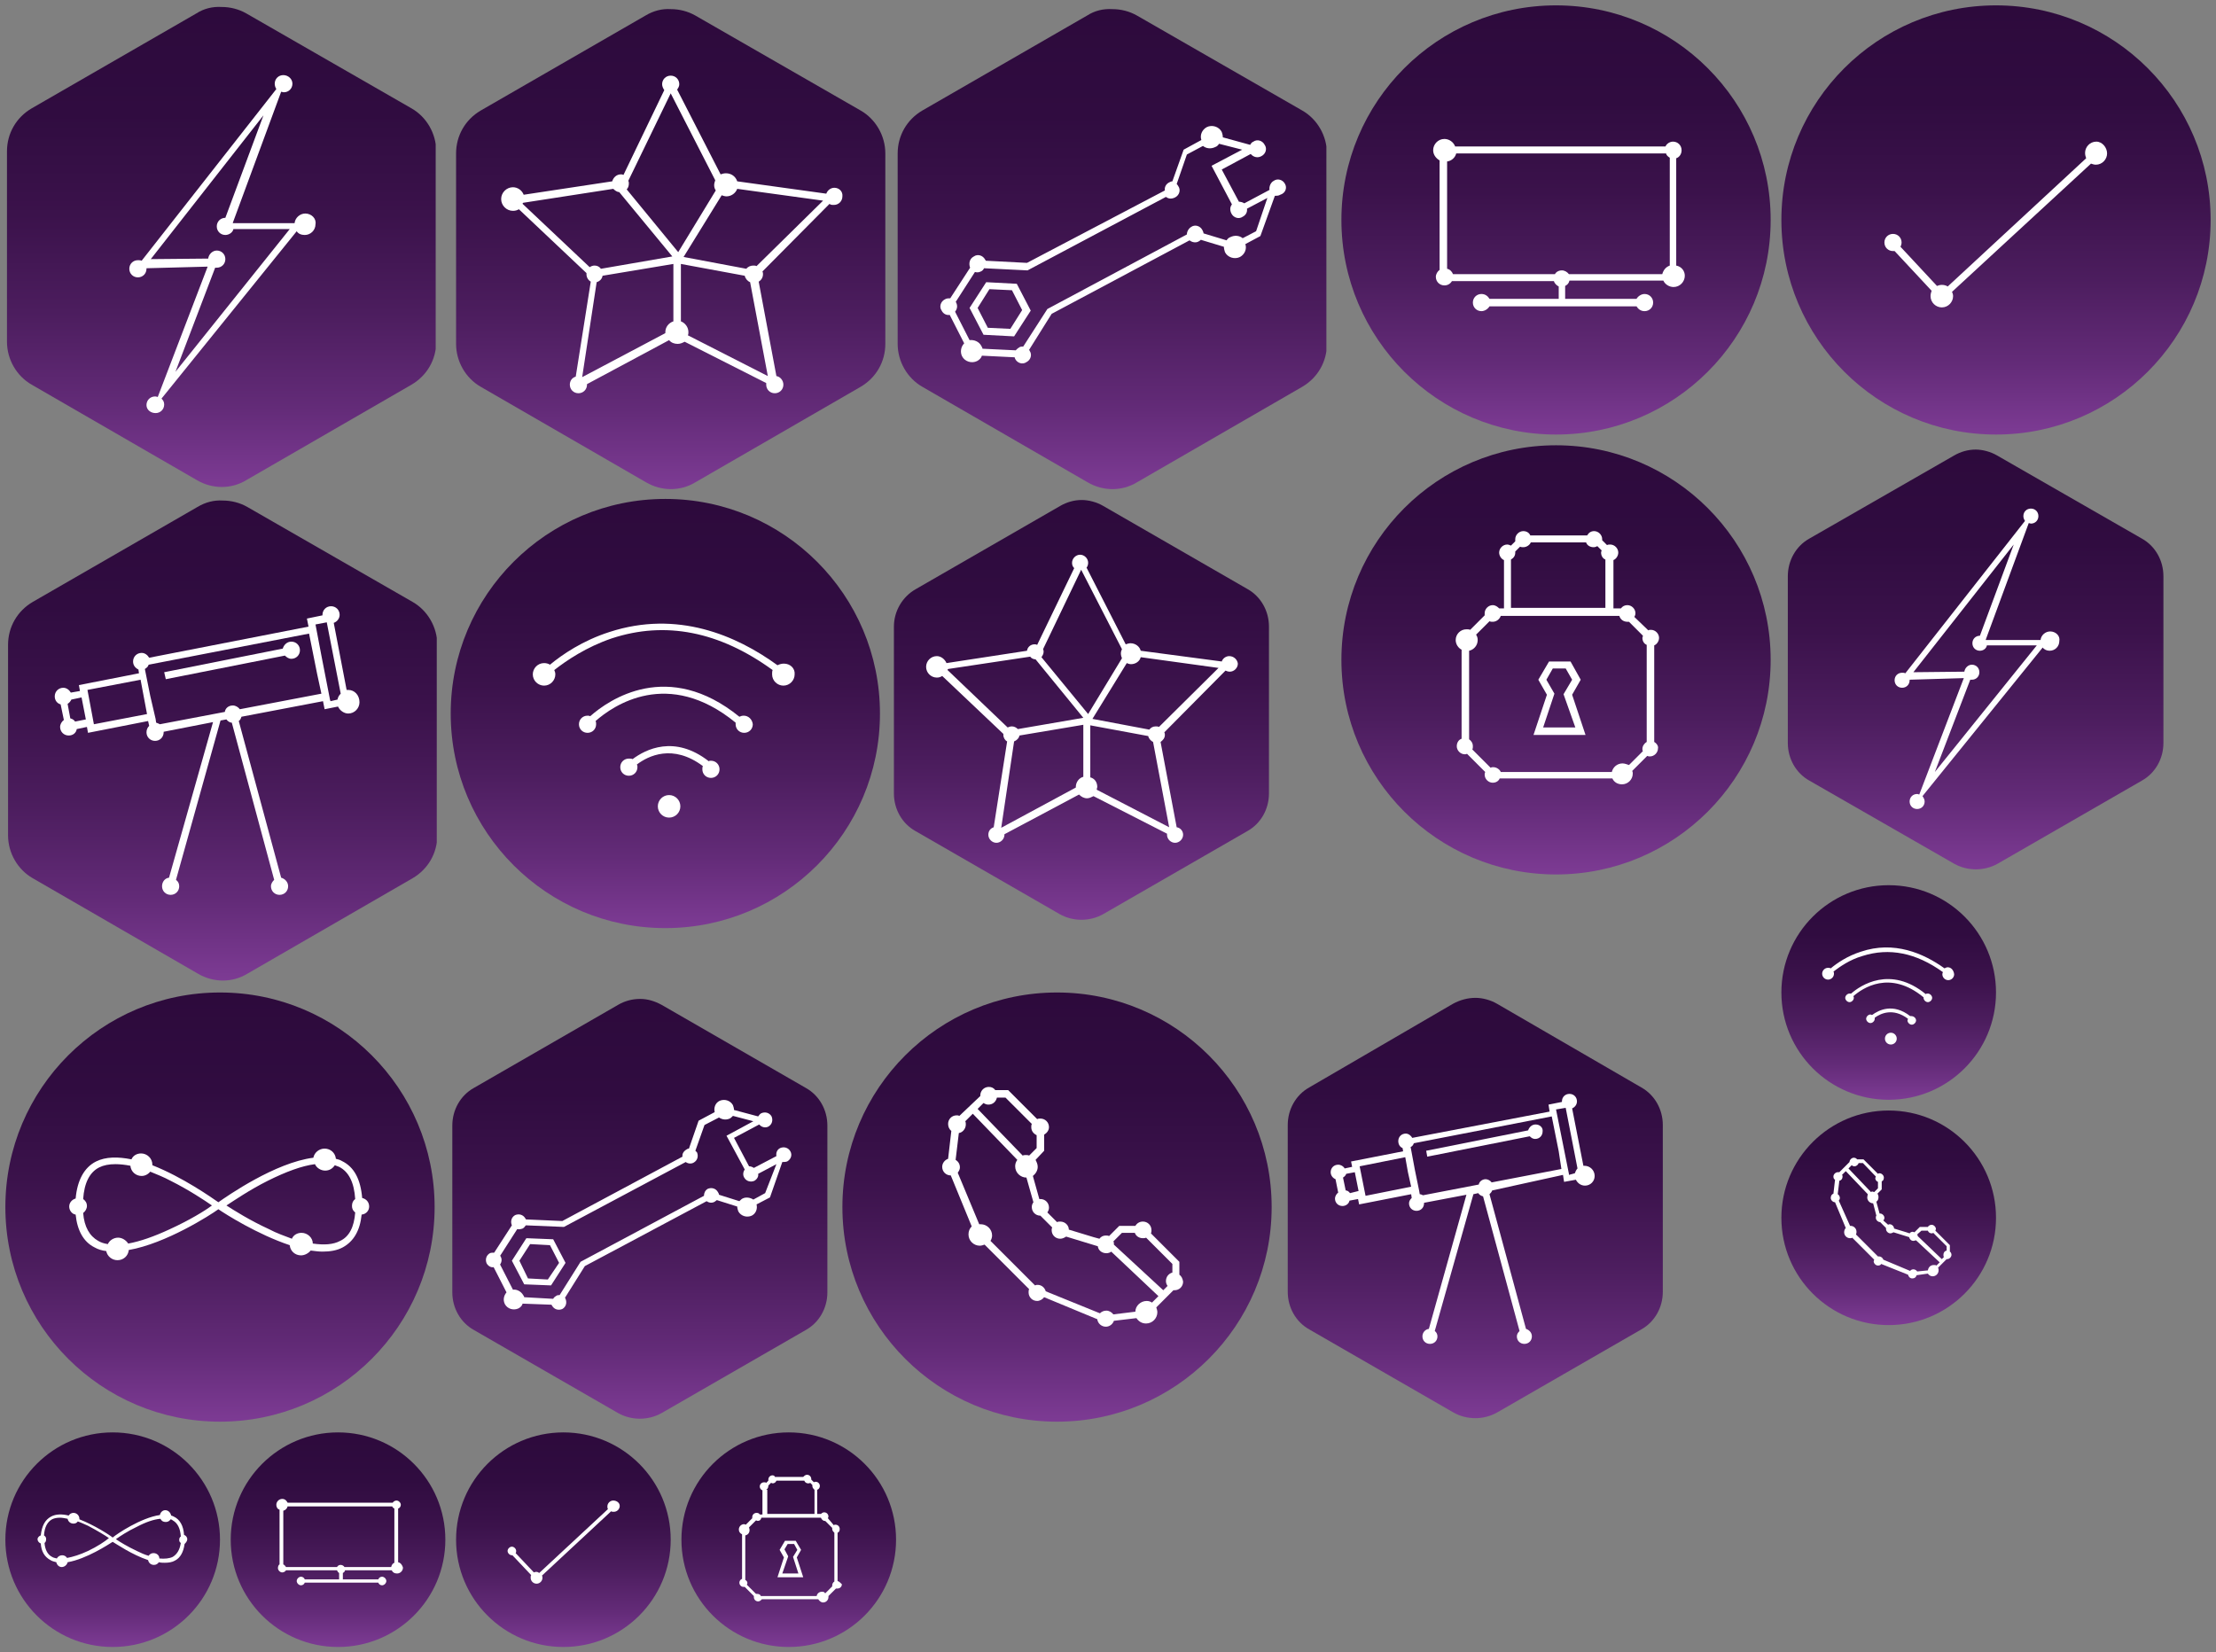 <?xml version="1.0" encoding="utf-8"?><svg width="413" height="308" viewBox="0 0 413 308" xmlns="http://www.w3.org/2000/svg" xmlns:xlink="http://www.w3.org/1999/xlink"><rect x="0" y="0" width="413" height="308" fill="#808080" stroke="none"/><svg id="circle-fill-calling-features-desktop" viewBox="0 0 82 82" width="82" height="82" x="156" y="184" xmlns="http://www.w3.org/2000/svg"><style>.ast0{fill:url(#aSVGID_1_)}.ast1{fill:#fff}</style><linearGradient id="aSVGID_1_" gradientUnits="userSpaceOnUse" x1="41" y1="1" x2="41" y2="81"><stop offset="0" stop-color="#2d0a3c"/><stop offset=".226" stop-color="#300c40"/><stop offset=".435" stop-color="#3b124b"/><stop offset=".637" stop-color="#4c1d5e"/><stop offset=".835" stop-color="#632b78"/><stop offset="1" stop-color="#7d3b94"/></linearGradient><circle class="ast0" cx="41" cy="41" r="40"/><path class="ast1" d="M63.8 53.6v-2.4l-5.3-5.3c.1-.2.1-.4.1-.6 0-.9-.7-1.6-1.6-1.6-.6 0-1.1.3-1.4.8h-3l-1.7 1.7-.2.2c-.2-.1-.4-.1-.6-.1-.5 0-.9.2-1.2.6l-1.1-.3-4.6-1.4c0-.8-.7-1.5-1.6-1.5-.2 0-.4 0-.6.1L39.2 42c.2-.3.3-.6.3-.9 0-.9-.7-1.6-1.6-1.6h-.2l-1.2-4.3c.5-.4.9-1 .9-1.7 0-.5-.2-.9-.4-1.3l1.6-1.7v-3c.5-.3.9-.8.9-1.4 0-.9-.7-1.6-1.6-1.6-.2 0-.4 0-.6.1l-5.4-5.4h-2.4c-.3-.4-.7-.6-1.2-.6-.9 0-1.6.7-1.6 1.6v.1L22.8 24c-.2-.1-.3-.1-.5-.1-.9 0-1.6.7-1.6 1.6 0 .5.2 1 .6 1.3l-.6 5.2c-.6.2-1.1.8-1.1 1.5 0 .9.7 1.6 1.6 1.6l3.9 9.5c-.4.4-.6.9-.6 1.5 0 1.2 1 2.1 2.1 2.1.3 0 .6-.1.9-.2l8.3 8.3c-.1.2-.1.4-.1.6 0 .9.7 1.6 1.6 1.6.5 0 1-.3 1.3-.7l9.9 4.1c.1.8.8 1.4 1.6 1.4.7 0 1.3-.5 1.5-1.1l4.2-.5c.4.6 1 1 1.8 1 1.2 0 2.1-1 2.1-2.1 0-.3-.1-.6-.2-.9l3.2-3.2h.2c.9 0 1.6-.7 1.6-1.6-.1-.6-.3-1-.7-1.3zm-10.7-7.8h2.4c.2.6.8 1 1.5 1 .2 0 .4 0 .6-.1l4.9 4.9v1.6c-.7.2-1.2.8-1.2 1.6 0 .3.1.6.3.9l-.8.8-9.2-8.5v-.1c0-.2 0-.4-.1-.5l1.6-1.6zM36.3 25.5c-.1.2-.1.4-.1.6 0 .7.4 1.2 1 1.5V30l-1.4 1.4c-.2-.1-.4-.1-.6-.1-.2 0-.4 0-.6.1l-8.4-8.7 1.1-1.1c.3.2.6.3.9.3.8 0 1.4-.5 1.6-1.3h1.6l4.9 4.9zm-13.8 9.1c.2-.3.4-.6.4-1 0-.6-.3-1.1-.8-1.4l.6-5c.7-.1 1.3-.8 1.3-1.6 0-.2 0-.4-.1-.6l1.4-1.4 8.3 8.6c-.3.4-.4.8-.4 1.2 0 1.2 1 2.1 2.1 2.1l1.3 4.6c-.2.3-.3.5-.3.9 0 .9.7 1.6 1.6 1.6l2.2 2.2c-.1.2-.1.3-.1.5 0 .9.7 1.6 1.6 1.6.4 0 .8-.2 1.1-.4l5.9 1.8c.1.8.8 1.3 1.6 1.3.3 0 .7-.1.9-.3l8.8 8.3-1.2 1.2c-.3-.2-.6-.3-1-.3-1.1 0-2.1.9-2.1 2l-4.1.5c-.3-.4-.8-.7-1.3-.7s-.9.2-1.2.5l-10.1-4.1c-.2-.7-.8-1.2-1.5-1.2-.2 0-.3 0-.5.1l-8.3-8.3c.2-.3.3-.7.3-1 0-1.2-1-2.1-2.1-2.1h-.3l-4-9.6z"/></svg><svg id="circle-fill-calling-features-mobile" viewBox="0 0 42 42" width="42" height="42" x="331" y="206" xmlns="http://www.w3.org/2000/svg"><style>.bst0{fill:url(#bSVGID_1_)}.bst1{fill:#fff}</style><linearGradient id="bSVGID_1_" gradientUnits="userSpaceOnUse" x1="21" y1="41" x2="21" y2="1" gradientTransform="matrix(1 0 0 -1 0 42)"><stop offset="0" stop-color="#2d0a3c"/><stop offset=".226" stop-color="#300c40"/><stop offset=".435" stop-color="#3b124b"/><stop offset=".637" stop-color="#4c1d5e"/><stop offset=".835" stop-color="#632b78"/><stop offset="1" stop-color="#7d3b94"/></linearGradient><circle class="bst0" cx="21" cy="21" r="20"/><path class="bst1" d="M32.4 27.3v-1.2l-2.7-2.7c0-.1.1-.2.1-.3 0-.4-.4-.8-.8-.8-.3 0-.6.2-.7.4h-1.5l-.9.9-.1.1c-.1 0-.2-.1-.3-.1-.2 0-.5.1-.6.3l-.6-.2L22 23c0-.4-.4-.8-.8-.8-.1 0-.2 0-.3.1l-.9-.8c.1-.1.2-.3.2-.5 0-.4-.4-.8-.8-.8h-.1l-.6-2.2c.3-.2.4-.5.4-.9 0-.2-.1-.5-.2-.6l.8-.8v-1.5c.3-.1.4-.4.4-.7 0-.4-.4-.8-.8-.8-.1 0-.2 0-.3.1l-2.7-2.7h-1.2c-.1-.2-.4-.3-.6-.3-.4 0-.8.4-.8.8l-1.9 1.9h-.3c-.4 0-.8.4-.8.8 0 .3.1.5.3.6l-.3 2.6c-.3.1-.5.4-.5.8s.4.8.8.8l2 4.8c-.2.2-.3.5-.3.8 0 .6.5 1.1 1.1 1.1.2 0 .3 0 .4-.1l4.1 4.1c0 .1-.1.2-.1.3 0 .4.4.8.8.8.3 0 .5-.1.6-.3l5 2c.1.4.4.7.8.7s.7-.2.8-.6l2.1-.3c.2.3.5.5.9.5.6 0 1.1-.5 1.1-1.1 0-.2 0-.3-.1-.5l1.6-1.6h.1c.4 0 .8-.4.8-.8 0-.2-.1-.5-.3-.6zm-5.3-3.9h1.2c.1.3.4.5.7.5.1 0 .2 0 .3-.1l2.5 2.5v.8c-.4.1-.6.4-.6.8 0 .2 0 .3.1.4l-.4.4-4.5-4.3c0-.1 0-.2-.1-.3l.8-.7zm-8.5-10.1c0 .1-.1.2-.1.3 0 .3.2.6.5.7v1.2l-.7.7c-.1 0-.2-.1-.3-.1-.1 0-.2 0-.3.1l-4.2-4.4.6-.6c.1.1.3.2.5.2.4 0 .7-.3.8-.6h.8l2.4 2.5zm-6.9 4.5c.1-.1.2-.3.2-.5 0-.3-.2-.6-.4-.7l.3-2.5c.4-.1.6-.4.6-.8 0-.1 0-.2-.1-.3l.7-.7 4.1 4.3c0 .1-.1.4-.1.6 0 .6.5 1.1 1.1 1.1l.6 2.3c-.1.1-.1.3-.1.4 0 .4.4.8.8.8l1.1 1.1v.2c0 .4.4.8.8.8.2 0 .4-.1.6-.2l2.9.9c.1.4.4.7.8.7.2 0 .3-.1.5-.1l4.4 4.1-.6.6c-.1-.1-.3-.1-.5-.1-.6 0-1 .4-1.1 1l-2 .2c-.1-.2-.4-.4-.7-.4-.2 0-.5.1-.6.3l-5-2.1c-.1-.3-.4-.6-.8-.6H19l-4.1-4.1c.1-.2.1-.3.1-.5 0-.6-.5-1.1-1.1-1.1h-.1l-2.1-4.7z"/></svg><svg id="circle-fill-online-security-desktop" viewBox="0 0 82 82" width="82" height="82" x="249" y="82" xmlns="http://www.w3.org/2000/svg"><style>.cst0{fill:url(#cSVGID_1_)}.cst1{fill:#fff}</style><linearGradient id="cSVGID_1_" gradientUnits="userSpaceOnUse" x1="41" y1="1" x2="41" y2="81"><stop offset="0" stop-color="#2d0a3c"/><stop offset=".226" stop-color="#300c40"/><stop offset=".435" stop-color="#3b124b"/><stop offset=".637" stop-color="#4c1d5e"/><stop offset=".835" stop-color="#632b78"/><stop offset="1" stop-color="#7d3b94"/></linearGradient><circle class="cst0" cx="41" cy="41" r="40"/><g><path class="cst1" d="M45.6 44.7l-1.9-3.4h-4l-2 3.4 1.6 2.8-2.5 7.5h9.7L44 47.5l1.6-2.8zm-1 8.9h-6l2.1-6.3-1.5-2.6 1.2-2.1h2.4l1.2 2.1-1.6 2.7 2.2 6.2z"/><path class="cst1" d="M59.3 56.3v-18c.5-.2.9-.8.9-1.4 0-.8-.7-1.5-1.5-1.5-.2 0-.4 0-.5.1L55.6 33c.1-.2.2-.4.2-.7 0-.8-.7-1.5-1.5-1.5-.5 0-.9.2-1.2.6h-1.4v-9c.5-.2.9-.8.9-1.4 0-.8-.7-1.5-1.5-1.5-.2 0-.4 0-.6.1l-.9-.9v-.2c0-.8-.7-1.5-1.5-1.5-.6 0-1 .3-1.3.8H36.2c-.2-.5-.7-.8-1.3-.8-.8 0-1.5.7-1.5 1.5v.4l-.8.8c-.2-.1-.5-.2-.7-.2-.8 0-1.5.7-1.5 1.5 0 .6.4 1.2.9 1.4v9h-.9c-.3-.3-.7-.6-1.2-.6-.8 0-1.5.7-1.5 1.5v.4L25 35.4c-.2-.1-.4-.1-.7-.1-1.1 0-2 .9-2 2 0 .8.5 1.5 1.1 1.8v16.6c-.6.2-.9.8-.9 1.4 0 .8.7 1.5 1.5 1.5.1 0 .3 0 .4-.1l3.4 3.4c-.1.2-.1.3-.1.5 0 .8.7 1.5 1.5 1.5.6 0 1.1-.3 1.3-.8h21c.3.7 1 1.1 1.8 1.1 1.1 0 2-.9 2-2 0-.2 0-.3-.1-.5l2.8-2.8c.2.1.3.1.5.1.8 0 1.5-.7 1.5-1.5.1-.4-.2-.9-.7-1.2zm-5.9 4c-1 0-1.8.7-2 1.6H30.7c-.2-.5-.8-.9-1.4-.9-.2 0-.3 0-.5.1l-3.4-3.4c.1-.2.1-.4.1-.6 0-.6-.3-1-.7-1.3V39.3c.9-.2 1.6-1 1.6-2 0-.4-.1-.7-.3-1l2.5-2.5c.2.1.4.1.6.1.7 0 1.3-.5 1.5-1.1h22.1c.2.7.8 1.1 1.5 1.1h.3l2.6 2.6c0 .1-.1.3-.1.4 0 .6.3 1.1.8 1.3v18.1c-.5.3-.8.8-.8 1.3 0 .2 0 .3.1.4l-2.6 2.6c-.3-.1-.8-.3-1.2-.3zm-20.8-38c.5-.3.8-.7.8-1.3v-.2l.9-.9c.2.1.4.1.6.1.6 0 1.2-.4 1.4-.9h10.3c.2.6.8.9 1.4.9.3 0 .5-.1.7-.2l.8.8c0 .1-.1.2-.1.4 0 .6.3 1.1.8 1.3v9H32.6v-9z"/></g></svg><svg id="circle-fill-online-security-mobile" viewBox="0 0 42 42" width="42" height="42" x="126" y="266" xmlns="http://www.w3.org/2000/svg"><style>.dst0{fill:url(#dSVGID_1_)}.dst1{fill:#fff}</style><linearGradient id="dSVGID_1_" gradientUnits="userSpaceOnUse" x1="21" y1="1" x2="21" y2="41"><stop offset="0" stop-color="#2d0a3c"/><stop offset=".226" stop-color="#300c40"/><stop offset=".435" stop-color="#3b124b"/><stop offset=".637" stop-color="#4c1d5e"/><stop offset=".835" stop-color="#632b78"/><stop offset="1" stop-color="#7d3b94"/></linearGradient><circle class="dst0" cx="21" cy="21" r="20"/><g><path class="dst1" d="M23.3 22.9l-1-1.7h-2l-1 1.7.8 1.4-1.2 3.7h4.8l-1.2-3.7.8-1.4zm-.5 4.4h-3l1.1-3.2-.7-1.3.6-1H22l.6 1.1-.8 1.3 1 3.1z"/><path class="dst1" d="M30.1 28.7v-9c.3-.1.4-.4.4-.7 0-.4-.3-.8-.8-.8-.1 0-.2 0-.3.1L28.3 17c0-.1.1-.2.1-.3 0-.4-.3-.8-.8-.8-.2 0-.4.1-.6.3h-.7v-4.5c.3-.1.5-.4.5-.7 0-.4-.3-.8-.8-.8-.1 0-.2 0-.3.1l-.5-.5v-.1c0-.4-.3-.8-.8-.8-.3 0-.5.2-.7.4h-5.3c.1-.1-.2-.3-.4-.3-.4 0-.8.3-.8.8v.2l-.4.4c-.1-.1-.2-.1-.4-.1-.4 0-.8.3-.8.8 0 .3.2.6.5.7v4.5h-.5c-.1-.2-.3-.3-.6-.3-.4 0-.8.3-.8.8v.2L13 18.2c-.1 0-.2-.1-.3-.1-.6 0-1 .5-1 1 0 .4.2.7.6.9v8.3c-.3.1-.5.4-.5.7 0 .4.3.8.8.8h.2l1.7 1.7v.2c0 .4.3.8.8.8.3 0 .5-.2.7-.4h10.5c.2.3.5.6.9.6.6 0 1-.5 1-1v-.2l1.4-1.4h.3c.4 0 .8-.3.8-.8-.3-.3-.5-.5-.8-.6zm-2.9 2c-.5 0-.9.3-1 .8H15.8c-.1-.3-.4-.4-.7-.4h-.2l-1.7-1.7c0-.1.1-.2.1-.3 0-.3-.2-.5-.4-.6v-8.3c.5-.1.8-.5.8-1 0-.2-.1-.4-.1-.5l1.3-1.3c.1 0 .2.1.3.1.4 0 .6-.2.7-.6H27c.1.3.4.6.7.6h.1l1.3 1.3v.2c0 .3.2.5.4.7v9.1c-.2.1-.4.4-.4.7v.2L27.8 31c-.2-.3-.4-.3-.6-.3zm-10.4-19c.2-.1.4-.4.4-.7v-.1l.5-.5c.1 0 .2.1.3.1.3 0 .6-.2.7-.5h5.2c.1.3.4.5.7.5.1 0 .3 0 .4-.1l.4.4v.2c0 .3.2.5.4.7v4.5H17v-4.5z"/></g></svg><svg id="circle-fill-tick-desktop" viewBox="0 0 82 82" width="82" height="82" x="331" xmlns="http://www.w3.org/2000/svg"><style>.est0{fill:url(#eSVGID_1_)}.est1{fill:#fff}</style><linearGradient id="eSVGID_1_" gradientUnits="userSpaceOnUse" x1="41" y1="1" x2="41" y2="81"><stop offset="0" stop-color="#2d0a3c"/><stop offset=".226" stop-color="#300c40"/><stop offset=".435" stop-color="#3b124b"/><stop offset=".637" stop-color="#4c1d5e"/><stop offset=".835" stop-color="#632b78"/><stop offset="1" stop-color="#7d3b94"/></linearGradient><circle class="est0" cx="41" cy="41" r="40"/><path class="est1" d="M59.7 26.4c-1.2 0-2.1 1-2.1 2.1 0 .4.1.7.2 1L32 53.4c-.3-.2-.7-.3-1.1-.3-.3 0-.7.1-.9.2L23.2 46c.1-.2.2-.5.2-.8 0-.9-.7-1.6-1.6-1.6-.9 0-1.6.7-1.6 1.6 0 .9.7 1.6 1.6 1.6h.3l6.9 7.4c-.1.3-.2.6-.2 1 0 1.2 1 2.1 2.1 2.1 1.2 0 2.1-1 2.1-2.1 0-.3-.1-.6-.2-.8l25.9-23.9c.3.1.6.2.9.2 1.2 0 2.1-1 2.1-2.1s-.9-2.2-2-2.2z"/></svg><svg id="circle-fill-tick-mobile" viewBox="0 0 42 42" width="42" height="42" x="84" y="266" xmlns="http://www.w3.org/2000/svg"><style>.fst0{fill:url(#fSVGID_1_)}.fst1{fill:#fff}</style><linearGradient id="fSVGID_1_" gradientUnits="userSpaceOnUse" x1="21" y1="1" x2="21" y2="41"><stop offset="0" stop-color="#2d0a3c"/><stop offset=".226" stop-color="#300c40"/><stop offset=".435" stop-color="#3b124b"/><stop offset=".637" stop-color="#4c1d5e"/><stop offset=".835" stop-color="#632b78"/><stop offset="1" stop-color="#7d3b94"/></linearGradient><circle class="fst0" cx="21" cy="21" r="20"/><path class="fst1" d="M30.3 13.7c-.6 0-1.1.5-1.1 1.1 0 .2 0 .3.1.5L16.5 27.2c-.2-.1-.3-.2-.5-.2s-.3 0-.5.1l-3.4-3.6c.1-.1.1-.3.1-.4 0-.4-.4-.8-.8-.8s-.8.4-.8.8.4.8.8.8h.1l3.5 3.7c-.1.1-.1.3-.1.5 0 .6.5 1.1 1.1 1.1.6 0 1.1-.5 1.1-1.1 0-.1 0-.3-.1-.4l12.9-12c.1.1.3.1.5.1.6 0 1.1-.5 1.1-1.1s-.6-1-1.2-1z"/></svg><svg id="circle-fill-tv-desktop" viewBox="0 0 82 82" width="82" height="82" x="249" xmlns="http://www.w3.org/2000/svg"><style>.gst0{fill:url(#gSVGID_1_)}.gst1{fill:#fff}</style><linearGradient id="gSVGID_1_" gradientUnits="userSpaceOnUse" x1="41" y1="1" x2="41" y2="81"><stop offset="0" stop-color="#2d0a3c"/><stop offset=".226" stop-color="#300c40"/><stop offset=".435" stop-color="#3b124b"/><stop offset=".637" stop-color="#4c1d5e"/><stop offset=".835" stop-color="#632b78"/><stop offset="1" stop-color="#7d3b94"/></linearGradient><circle class="gst0" cx="41" cy="41" r="40"/><path class="gst1" d="M63.4 49.5v-20c.6-.2 1-.8 1-1.5 0-.9-.7-1.6-1.6-1.6-.6 0-1.2.4-1.4.9H22.2c-.3-.8-1.1-1.4-2-1.4-1.2 0-2.1 1-2.1 2.1 0 .8.5 1.5 1.2 1.9v20.4c-.4.3-.7.8-.7 1.3 0 .9.7 1.6 1.6 1.6.6 0 1.1-.3 1.4-.8h19c.1.4.5.8.9 1v2.3H28.6c-.3-.5-.8-.9-1.5-.9-.9 0-1.6.7-1.6 1.6 0 .9.7 1.6 1.6 1.6.6 0 1.2-.4 1.5-.9H56c.3.5.8.9 1.5.9.9 0 1.6-.7 1.6-1.6 0-.9-.7-1.6-1.6-1.6-.6 0-1.2.4-1.5.9H42.7v-2.4c.4-.2.7-.5.8-1H61c.3.7 1.1 1.2 1.9 1.2 1.2 0 2.1-1 2.1-2.1 0-.9-.6-1.7-1.6-1.9zm-2.6 1.6H43.4c-.3-.4-.8-.7-1.3-.7-.6 0-1.1.3-1.3.7h-19c-.2-.5-.6-.9-1.1-1v-20c.8-.1 1.5-.7 1.7-1.5h39.1c.1.4.4.6.7.8v20.1c-.8.3-1.2.9-1.4 1.6z"/></svg><svg id="circle-fill-tv-mobile" viewBox="0 0 42 42" width="42" height="42" x="42" y="266" xmlns="http://www.w3.org/2000/svg"><style>.hst0{fill:url(#hSVGID_1_)}.hst1{fill:#fff}</style><linearGradient id="hSVGID_1_" gradientUnits="userSpaceOnUse" x1="21" y1="1" x2="21" y2="41"><stop offset="0" stop-color="#2d0a3c"/><stop offset=".226" stop-color="#300c40"/><stop offset=".435" stop-color="#3b124b"/><stop offset=".637" stop-color="#4c1d5e"/><stop offset=".835" stop-color="#632b78"/><stop offset="1" stop-color="#7d3b94"/></linearGradient><circle class="hst0" cx="21" cy="21" r="20"/><path class="hst1" d="M32.2 25.2v-10c.3-.1.5-.4.5-.7 0-.4-.4-.8-.8-.8-.3 0-.6.2-.7.4H11.6c-.2-.4-.5-.7-1-.7-.6 0-1.1.5-1.1 1.1 0 .4.2.8.6.9v10.2c-.2.1-.3.4-.3.7 0 .4.4.8.8.8.3 0 .6-.2.7-.4h9.5c.1.2.2.4.4.5v1.2h-6.4c-.1-.3-.4-.5-.7-.5-.4 0-.8.4-.8.8s.4.8.8.8c.3 0 .6-.2.7-.5h13.7c.1.3.4.5.7.5.4 0 .8-.4.8-.8s-.4-.8-.8-.8c-.3 0-.6.2-.7.5h-6.6v-1.2c.2-.1.4-.3.4-.5H31c.2.4.5.6 1 .6.6 0 1.1-.5 1.1-1.1-.1-.4-.4-.9-.9-1zm-1.3.9h-8.7c-.1-.2-.4-.4-.7-.4-.3 0-.5.1-.7.4h-9.5c-.1-.2-.3-.4-.5-.5v-10c.4-.1.7-.4.8-.8h19.5c.1.2.2.3.4.4v10.1c-.3.1-.5.4-.6.8z"/></svg><svg id="circle-fill-unlimited-desktop" viewBox="0 0 82 82" width="82" height="82" y="184" xmlns="http://www.w3.org/2000/svg"><style>.ist0{fill:url(#iSVGID_1_)}.ist1{fill:#fff}</style><linearGradient id="iSVGID_1_" gradientUnits="userSpaceOnUse" x1="41" y1="1" x2="41" y2="81"><stop offset="0" stop-color="#2d0a3c"/><stop offset=".226" stop-color="#300c40"/><stop offset=".435" stop-color="#3b124b"/><stop offset=".637" stop-color="#4c1d5e"/><stop offset=".835" stop-color="#632b78"/><stop offset="1" stop-color="#7d3b94"/></linearGradient><circle class="ist0" cx="41" cy="41" r="40"/><path class="ist1" d="M68.8 40.9c0-.8-.5-1.4-1.3-1.6-.3-3.5-1.5-5.8-3.8-6.9-.3-.2-.7-.3-1.1-.4-.1-1.1-1-1.9-2.1-1.9-1 0-1.9.7-2.1 1.7-7.1.9-16 7.1-17.7 8.3-1.3-.9-6.7-4.7-12.3-6.9v-.1c0-1.2-1-2.1-2.1-2.1-.8 0-1.5.4-1.8 1.1-2.5-.5-4.8-.5-6.6.4-2.2 1.1-3.5 3.5-3.8 6.9-.7.2-1.2.8-1.2 1.5s.5 1.4 1.2 1.5c.3 3 1.5 5.1 3.5 6.1.7.4 1.4.6 2.2.7.2 1 1.1 1.7 2.1 1.7 1.1 0 2-.8 2.1-1.9 6.9-1.2 15.2-6.5 16.7-7.6 1.3.9 7.3 4.7 13.3 6.7.1 1.1 1 1.9 2.1 1.9.7 0 1.4-.4 1.8-.9.8.1 1.5.2 2.2.2 1.4 0 2.7-.2 3.8-.8 2-1.1 3.2-3.1 3.5-6.1.9-.1 1.4-.8 1.4-1.5zm-37.1 4.2c-3 1.4-5.6 2.3-7.8 2.7-.4-.6-1.1-1.1-1.9-1.1-.8 0-1.6.5-1.9 1.2-.7-.1-1.3-.3-1.8-.6-1.6-.9-2.6-2.6-2.8-5.2.4-.3.7-.8.7-1.3 0-.6-.3-1-.7-1.3.2-3 1.2-5 3-5.9.8-.4 1.8-.6 3-.6.8 0 1.8.1 2.8.3.1 1.1 1 1.9 2.1 1.9.6 0 1.2-.3 1.6-.8 1.2.5 2.5 1 3.8 1.7 3.4 1.7 6.4 3.7 7.7 4.6-1.3 1-4.3 2.8-7.8 4.4zm31.7 2.2c-1.3.7-3 .8-5.1.5 0-1.1-1-2-2.1-2-.8 0-1.5.4-1.8 1.1-1.3-.5-2.8-1-4.3-1.8-3.5-1.6-6.5-3.5-7.9-4.4 1.4-.9 4.3-2.9 7.7-4.6 3.4-1.7 6.4-2.8 8.8-3.1.3.7 1.1 1.2 1.9 1.2.8 0 1.4-.4 1.8-1 .3.1.5.2.8.3 1.8.9 2.8 2.9 3 6-.4.3-.6.7-.6 1.3 0 .5.2.9.6 1.2-.2 2.7-1.1 4.5-2.8 5.3z"/></svg><svg id="circle-fill-unlimited-mobile" viewBox="0 0 42 42" width="42" height="42" y="266" xmlns="http://www.w3.org/2000/svg"><style>.jst0{fill:url(#jSVGID_1_)}.jst1{fill:#fff}</style><linearGradient id="jSVGID_1_" gradientUnits="userSpaceOnUse" x1="21" y1="1" x2="21" y2="41"><stop offset="0" stop-color="#2d0a3c"/><stop offset=".226" stop-color="#300c40"/><stop offset=".435" stop-color="#3b124b"/><stop offset=".637" stop-color="#4c1d5e"/><stop offset=".835" stop-color="#632b78"/><stop offset="1" stop-color="#7d3b94"/></linearGradient><circle class="jst0" cx="21" cy="21" r="20"/><path class="jst1" d="M34.9 20.9c0-.4-.3-.7-.6-.8-.1-1.7-.8-2.9-1.9-3.4-.2-.1-.4-.2-.5-.2-.1-.5-.5-1-1.1-1-.5 0-.9.4-1 .9-3.5.5-8 3.5-8.8 4.2-.6-.5-3.4-2.3-6.2-3.4v-.1c0-.6-.5-1.1-1.1-1.1-.4 0-.7.2-.9.5-1.2-.3-2.4-.3-3.3.2-1.1.6-1.7 1.7-1.9 3.5-.3.1-.6.4-.6.7 0 .4.3.7.6.8.1 1.5.7 2.5 1.8 3.1.3.2.7.3 1.1.4.1.5.5.9 1 .9s1-.4 1.1-.9c3.5-.6 7.6-3.3 8.4-3.8.7.4 3.6 2.4 6.6 3.4.1.5.5.9 1.1.9.4 0 .7-.2.9-.5.4.1.8.1 1.1.1.7 0 1.4-.1 1.9-.4 1-.5 1.6-1.6 1.8-3.1.2-.2.5-.5.5-.9zm-18.5 2.2c-1.5.7-2.8 1.1-3.9 1.3-.2-.3-.5-.5-.9-.5s-.8.2-1 .6c-.3-.1-.6-.1-.9-.3-.8-.4-1.3-1.3-1.4-2.6.2-.1.3-.4.3-.7 0-.3-.1-.5-.4-.7.1-1.5.6-2.5 1.5-3 .4-.2.9-.3 1.5-.3.4 0 .9.1 1.4.2.1.5.5.9 1.1.9.3 0 .6-.1.8-.4.6.2 1.2.5 1.9.8 1.7.9 3.2 1.8 3.9 2.3-.7.6-2.2 1.6-3.9 2.4zm15.8 1.1c-.6.3-1.5.4-2.5.3 0-.6-.5-1-1.1-1-.4 0-.7.2-.9.5-.7-.2-1.4-.5-2.2-.9-1.7-.8-3.2-1.7-3.9-2.2.7-.5 2.2-1.5 3.9-2.3 1.7-.9 3.2-1.4 4.4-1.5.2.4.5.6 1 .6.4 0 .7-.2.9-.5.1 0 .3.1.4.2.9.5 1.4 1.5 1.5 3-.2.1-.3.4-.3.6 0 .3.1.5.3.6-.2 1.3-.7 2.1-1.5 2.6z"/></svg><svg id="circle-fill-wifi-desktop" viewBox="0 0 82 82" width="82" height="82" x="83" y="92" xmlns="http://www.w3.org/2000/svg"><style>.kst0{fill:url(#kSVGID_1_)}.kst1{fill:#fff}</style><linearGradient id="kSVGID_1_" gradientUnits="userSpaceOnUse" x1="41" y1="1" x2="41" y2="81"><stop offset="0" stop-color="#2d0a3c"/><stop offset=".226" stop-color="#300c40"/><stop offset=".435" stop-color="#3b124b"/><stop offset=".637" stop-color="#4c1d5e"/><stop offset=".835" stop-color="#632b78"/><stop offset="1" stop-color="#7d3b94"/></linearGradient><circle class="kst0" cx="41" cy="41" r="40"/><g><circle class="kst1" cx="41.7" cy="58.3" r="2.1"/><path class="kst1" d="M55.6 41.4c-.3 0-.6.1-.8.2-13.3-10.8-24.3-3.2-27.8-.1-.2-.1-.3-.1-.5-.1-.9 0-1.6.7-1.6 1.6 0 .9.7 1.6 1.6 1.6.9 0 1.6-.7 1.6-1.6 0-.2 0-.4-.1-.6 3.3-2.9 13.5-10 26.1.3v.3c0 .9.7 1.6 1.6 1.6.9 0 1.6-.7 1.6-1.6-.1-.9-.8-1.6-1.7-1.6z"/><path class="kst1" d="M63.1 31.7c-.4 0-.8.1-1.2.3-7.7-5.6-18.7-10.3-31.3-6.2-5 1.6-8.8 4.2-11.1 6.1-.3-.2-.7-.3-1.1-.3-1.2 0-2.1 1-2.1 2.1 0 1.2 1 2.1 2.1 2.1 1.2 0 2.1-1 2.1-2.1 0-.3-.1-.6-.2-.8 2.3-1.8 6-4.3 10.7-5.9 10-3.3 20.1-1.3 30 5.9-.1.2-.1.5-.1.8 0 1.2 1 2.1 2.1 2.1 1.2 0 2.1-1 2.1-2.1.1-1.1-.8-2-2-2zM49.5 49.8c-.2 0-.3 0-.4.1-6.4-5-11.8-2.2-14.2-.4-.2-.1-.4-.1-.7-.1-.9 0-1.6.7-1.6 1.6 0 .9.7 1.6 1.6 1.6s1.6-.7 1.6-1.6c0-.2 0-.3-.1-.5 2.1-1.6 6.7-3.9 12.3.3-.1.2-.1.4-.1.6 0 .9.7 1.6 1.6 1.6s1.6-.7 1.6-1.6-.7-1.6-1.6-1.6z"/></g></svg><svg id="circle-fill-wifi-mobile" viewBox="0 0 42 42" width="42" height="42" x="331" y="164" xmlns="http://www.w3.org/2000/svg"><style>.lst0{fill:url(#lSVGID_1_)}.lst1{fill:#fff}</style><linearGradient id="lSVGID_1_" gradientUnits="userSpaceOnUse" x1="21" y1="1" x2="21" y2="41"><stop offset="0" stop-color="#2d0a3c"/><stop offset=".226" stop-color="#300c40"/><stop offset=".435" stop-color="#3b124b"/><stop offset=".637" stop-color="#4c1d5e"/><stop offset=".835" stop-color="#632b78"/><stop offset="1" stop-color="#7d3b94"/></linearGradient><circle class="lst0" cx="21" cy="21" r="20"/><g><circle class="lst1" cx="21.4" cy="29.6" r="1.1"/><path class="lst1" d="M28.3 21.2c-.1 0-.3 0-.4.1-6.6-5.4-12.2-1.6-13.9-.1h-.3c-.4 0-.8.4-.8.8s.4.8.8.8.8-.4.8-.8c0-.1 0-.2-.1-.3 1.7-1.5 6.8-5 13.1.2v.1c0 .4.4.8.8.8s.8-.4.8-.8-.4-.8-.8-.8z"/><path class="lst1" d="M32 16.3c-.2 0-.4.1-.6.2-3.9-2.8-9.4-5.2-15.6-3.1-2.5.8-4.4 2.1-5.6 3.1-.2-.1-.3-.1-.5-.1-.6 0-1.1.5-1.1 1.1 0 .6.5 1.1 1.1 1.1.6 0 1.1-.5 1.1-1.1 0-.1 0-.3-.1-.4 1.2-.9 3-2.2 5.4-2.9 5-1.6 10-.6 15 3 0 .1-.1.2-.1.4 0 .6.5 1.1 1.1 1.1.6 0 1.1-.5 1.1-1.1-.1-.8-.6-1.3-1.2-1.3zM25.2 25.4H25c-3.2-2.5-5.9-1.1-7.1-.2-.1 0-.2-.1-.3-.1-.4 0-.8.4-.8.8s.4.8.8.8.8-.4.8-.8v-.2c1.1-.8 3.4-1.9 6.2.2 0 .1-.1.2-.1.3 0 .4.4.8.8.8s.8-.4.8-.8-.4-.8-.9-.8z"/></g></svg><svg id="hexagon-futureproof-desktop" viewBox="0 0 83 92" width="83" height="92" y="92" xmlns="http://www.w3.org/2000/svg"><style>.mst0{clip-path:url(#mSVGID_2_);fill:url(#mSVGID_3_)}.mst1{fill:#fff}</style><defs><path id="mSVGID_1_" d="M36.8 2.5L6.1 20.2c-2.9 1.7-4.6 4.7-4.6 8v35.5c0 3.3 1.8 6.4 4.6 8l30.8 17.8c2.9 1.7 6.4 1.7 9.2 0l30.8-17.8c2.9-1.7 4.6-4.7 4.6-8V28.2c0-3.3-1.8-6.4-4.6-8L46.1 2.5c-1.4-.8-3-1.2-4.6-1.2-1.6-.1-3.2.3-4.7 1.2"/></defs><clipPath id="mSVGID_2_"><use xlink:href="#mSVGID_1_" overflow="visible"/></clipPath><linearGradient id="mSVGID_3_" gradientUnits="userSpaceOnUse" x1="-375.936" y1="343.924" x2="-375.397" y2="343.924" gradientTransform="matrix(0 166.06 166.06 0 -57070.715 62429.23)"><stop offset="0" stop-color="#2d0a3c"/><stop offset=".226" stop-color="#300c40"/><stop offset=".435" stop-color="#3b124b"/><stop offset=".637" stop-color="#4c1d5e"/><stop offset=".835" stop-color="#632b78"/><stop offset="1" stop-color="#7d3b94"/></linearGradient><path class="mst0" d="M1.4 1.2h80v89.9h-80z"/><g><path class="mst1" d="M64.9 36.6h-.3l-2.4-12.5c.6-.2 1.1-.8 1.1-1.5 0-.9-.7-1.6-1.6-1.6-.9 0-1.6.7-1.6 1.6v.1l-2.9.6.3 1.5-29.7 5.8c-.3-.5-.8-.9-1.4-.9-.9 0-1.6.7-1.6 1.6 0 .7.4 1.2 1 1.5l.1.7-11.2 2.2.2 1.1-1.7.3c-.3-.5-.8-.9-1.4-.9-.9 0-1.6.7-1.6 1.6 0 .7.4 1.3 1.1 1.5l.6 2.9c-.4.3-.7.8-.7 1.3 0 .9.7 1.6 1.6 1.6.8 0 1.4-.5 1.5-1.2l1.9-.4.2 1.1 11.2-2.2.2.9c-.3.3-.5.7-.5 1.2 0 .9.7 1.6 1.6 1.6.9 0 1.6-.7 1.6-1.6v-.1l9.2-1.8-8.2 29c-.8.1-1.3.8-1.3 1.6 0 .9.7 1.6 1.6 1.6.9 0 1.6-.7 1.6-1.6 0-.5-.2-.9-.6-1.2l8.3-29.7 1.1-.2c.2.3.6.6 1 .6L51.1 72c-.3.3-.6.7-.6 1.2 0 .9.7 1.6 1.6 1.6s1.6-.7 1.6-1.6c0-.8-.6-1.4-1.3-1.6l-7.9-29.2c.3-.2.4-.5.5-.8l15.2-2.9.3 1.5 2.5-.5c.3.7 1.1 1.3 1.9 1.3 1.2 0 2.1-1 2.1-2.1 0-1.3-.9-2.3-2.1-2.3zM14 42.5c-.2-.3-.5-.5-.9-.6l-.5-2.7c.3-.2.5-.4.7-.8l1.9-.4.8 4.1-2 .4zm13.4-1.4L17.5 43l-1.2-6.4 9.9-1.9.6 3.2.6 3.2zm32.5-3.8l-15.2 2.9c-.3-.4-.8-.7-1.3-.7-.8 0-1.4.5-1.5 1.2L29.8 43c-.2-.1-.4-.2-.7-.3L29 42l-1-4.3-1-5c.3-.2.6-.4.7-.8l29.9-5.8 1.5 7.5.8 3.7zm1.6 1.1l-1.6-8.2-1.1-5.8 2.1-.4 2.6 13.3c-.3.3-.5.6-.6 1.1l-1.3.3-.1-.3z"/><path class="mst1" d="M54.3 27.6c-.8 0-1.4.6-1.6 1.3l-22.1 4.4.3 1.3 22.2-4.4c.3.3.7.6 1.2.6.9 0 1.6-.7 1.6-1.6 0-.9-.7-1.6-1.6-1.6z"/></g></svg><svg id="hexagon-futureproof-mobile" viewBox="0 0 74 82" width="74" height="82" x="238" y="184" xmlns="http://www.w3.org/2000/svg"><style>.nst0{clip-path:url(#nSVGID_2_);fill:url(#nSVGID_3_)}.nst1{fill:#fff}</style><defs><path id="nSVGID_1_" d="M32.8 3.1L6 18.7c-2.5 1.4-4 4.1-4 7v31.1c0 2.9 1.5 5.6 4 7l26.9 15.5c2.5 1.4 5.6 1.4 8.1 0l26.9-15.5c2.5-1.4 4-4.1 4-7V25.7c0-2.9-1.5-5.6-4-7L41 3.1C39.8 2.4 38.3 2 37 2c-1.5 0-2.9.4-4.2 1.1"/></defs><clipPath id="nSVGID_2_"><use xlink:href="#nSVGID_1_" overflow="visible"/></clipPath><linearGradient id="nSVGID_3_" gradientUnits="userSpaceOnUse" x1="-393.878" y1="327.756" x2="-393.406" y2="327.756" gradientTransform="matrix(0 166.06 166.06 0 -54390.336 65409.418)"><stop offset="0" stop-color="#2d0a3c"/><stop offset=".226" stop-color="#300c40"/><stop offset=".435" stop-color="#3b124b"/><stop offset=".637" stop-color="#4c1d5e"/><stop offset=".835" stop-color="#632b78"/><stop offset="1" stop-color="#7d3b94"/></linearGradient><path class="nst0" d="M1.9 2h70v78.7h-70z"/><g><path class="nst1" d="M57.3 33.3h-.2L55 22.6c.5-.2.9-.7.9-1.3 0-.8-.6-1.4-1.4-1.4-.8 0-1.4.6-1.4 1.4v.1l-2.5.5.2 1.3-25.6 4.9c-.2-.4-.7-.8-1.2-.8-.8 0-1.4.6-1.4 1.4 0 .6.3 1.1.8 1.3l.1.6-9.7 1.9.2 1-1.4.3c-.2-.4-.7-.7-1.2-.7-.8 0-1.4.6-1.4 1.4 0 .6.4 1.1.9 1.3l.5 2.5c-.3.2-.6.7-.6 1.1 0 .8.6 1.4 1.4 1.4.6 0 1.2-.4 1.3-1l1.6-.3.2 1 9.7-1.9.1.7c-.3.3-.5.6-.5 1 0 .8.6 1.4 1.4 1.4.8 0 1.4-.6 1.4-1.4v-.1l7.9-1.5-7 25c-.7.1-1.2.7-1.2 1.4 0 .8.6 1.4 1.4 1.4.8 0 1.4-.6 1.4-1.4 0-.4-.2-.8-.5-1l7.2-25.5.9-.2c.2.3.5.5.9.6l6.8 25.1c-.3.3-.5.6-.5 1 0 .8.6 1.4 1.4 1.4.8 0 1.4-.6 1.4-1.4 0-.7-.5-1.2-1.1-1.4l-6.8-25.1c.2-.2.4-.4.5-.7L53.3 35l.2 1.3 2.2-.4c.3.6.9 1.1 1.7 1.1 1 0 1.8-.8 1.8-1.8 0-1.1-.9-1.9-1.9-1.9zm-43.7 5.1c-.2-.3-.5-.5-.8-.5l-.5-2.4c.3-.2.5-.4.6-.7l1.6-.3.7 3.5-1.6.4zM25 37.2l-8.5 1.7-1.1-5.5 8.5-1.7.5 2.8.6 2.7zm28-3.3l-13 2.5c-.2-.3-.7-.6-1.1-.6-.6 0-1.2.4-1.3 1l-10.4 2c-.2-.1-.4-.2-.6-.2l-.1-.6-.8-3.9-.8-4.3c.3-.1.5-.4.6-.7l25.7-5 1.3 6.5.5 3.3zm1.4.9l-1.4-7-1-5 1.8-.3L56 33.8c-.2.2-.4.6-.5.9l-1.1.3v-.2z"/><path class="nst1" d="M48.2 25.6c-.7 0-1.2.5-1.4 1.1l-19 3.8.2 1.1 19.1-3.8c.3.3.6.5 1 .5.8 0 1.4-.6 1.4-1.4.1-.7-.5-1.3-1.3-1.3z"/></g></svg><svg id="hexagon-install-desktop" viewBox="0 0 83 92" width="83" height="92" x="166" xmlns="http://www.w3.org/2000/svg"><style>.ost0{clip-path:url(#oSVGID_2_);fill:url(#oSVGID_3_)}.ost1{fill:#fff}</style><defs><path id="oSVGID_1_" d="M36.6 2.9L5.9 20.6c-2.9 1.7-4.6 4.7-4.6 8v35.5c0 3.3 1.8 6.4 4.6 8l30.8 17.8c2.9 1.7 6.4 1.7 9.2 0l30.8-17.8c2.9-1.7 4.6-4.7 4.6-8V28.6c0-3.3-1.8-6.4-4.6-8L45.9 2.9c-1.4-.8-3-1.2-4.6-1.2-1.7-.1-3.3.3-4.7 1.2"/></defs><clipPath id="oSVGID_2_"><use xlink:href="#oSVGID_1_" overflow="visible"/></clipPath><linearGradient id="oSVGID_3_" gradientUnits="userSpaceOnUse" x1="-375.961" y1="-254.362" x2="-375.422" y2="-254.362" gradientTransform="rotate(90 -52315.943 10117.795) scale(166.06)"><stop offset="0" stop-color="#2d0a3c"/><stop offset=".226" stop-color="#300c40"/><stop offset=".435" stop-color="#3b124b"/><stop offset=".637" stop-color="#4c1d5e"/><stop offset=".835" stop-color="#632b78"/><stop offset="1" stop-color="#7d3b94"/></linearGradient><path class="ost0" d="M1.2 1.6h80v89.9h-80z"/><g><path class="ost1" d="M17.8 52.6l-3.1 4.8 2.6 5 5.7.3 3.1-4.8-2.6-5-5.7-.3zm4.5 8.7l-4.2-.2-1.9-3.7 2.2-3.5 4.2.2 1.9 3.7-2.2 3.5z"/><path class="ost1" d="M73.5 34.3c-.4-.8-1.4-1.1-2.1-.6-.6.3-.9 1.1-.8 1.7l-4.7 2.5c-.3-.2-.7-.3-1-.3l-3.2-6 5.4-2.9c.5.6 1.3.8 2 .4.8-.4 1.1-1.4.6-2.1-.4-.8-1.4-1.1-2.1-.6-.3.1-.5.4-.6.6l-5.1-1.4c0-.4-.1-.7-.2-1-.5-1-1.8-1.4-2.8-.9-.9.5-1.3 1.5-1 2.4l-3.3 1.8-2.1 5.9c-.2 0-.4.1-.6.2-.6.3-.9.9-.8 1.5L25.4 49l-7.7-.4c0-.1 0-.1-.1-.2-.4-.8-1.4-1.1-2.1-.6-.8.4-1 1.3-.7 2.1l-3.7 5.7c-.3 0-.7 0-1 .2-.8.4-1.1 1.4-.6 2.1.3.6.9.9 1.5.8l2.7 5.3c-.6.6-.8 1.6-.4 2.4.5 1 1.8 1.4 2.8.9.4-.2.8-.6.9-1l6.1.3c0 .1.1.2.1.3.4.8 1.4 1.1 2.1.6.8-.4 1.1-1.4.6-2.1 0-.1-.1-.1-.1-.2l4.2-6.7 25.7-13.7c.5.4 1.2.5 1.7.2.2-.1.3-.2.4-.3l4.3 1.3c0 .3.1.7.2 1 .5 1 1.8 1.4 2.8.9.9-.5 1.3-1.5 1-2.4l2.8-1.5 2.7-7.5c.3 0 .7 0 1-.2 1-.3 1.3-1.3.9-2zm-5.4 8.8l-2.5 1.3c-.6-.5-1.5-.6-2.3-.2-.3.1-.5.3-.7.6l-4.3-1.3c0-.2-.1-.4-.2-.6-.4-.8-1.4-1.1-2.1-.6-.5.3-.8.9-.8 1.4l-26 13.9-4.5 7c-.3 0-.6 0-.8.2-.2.1-.4.3-.6.5l-6.2-.3c0-.2-.1-.3-.2-.5-.4-.8-1.3-1.2-2.2-1.1L12 58.1c.4-.5.5-1.1.2-1.7 0 0 0-.1-.1-.1l3.6-5.6c.4.1.7.1 1.1-.1.3-.1.5-.4.6-.6l8.1.4 25.8-13.7c.5.4 1.1.4 1.7.1.8-.4 1.1-1.4.6-2.1-.1-.2-.2-.3-.3-.4l1.9-5.5 3-1.6c.6.5 1.5.6 2.3.2.3-.1.5-.3.7-.6l4.3 1.1-5.7 3 3.8 7.2c-.4.5-.4 1.1-.1 1.7.4.8 1.4 1.1 2.1.6.6-.3.9-.9.8-1.5l3.8-2-2.1 6.2z"/></g></svg><svg id="hexagon-install-mobile" viewBox="0 0 74 82" width="74" height="82" x="82" y="184" xmlns="http://www.w3.org/2000/svg"><style>.pst0{clip-path:url(#pSVGID_2_);fill:url(#pSVGID_3_)}.pst1{fill:#fff}</style><defs><path id="pSVGID_1_" d="M33.2 3.3L6.3 18.8c-2.5 1.4-4 4.1-4 7v31.1c0 2.9 1.5 5.6 4 7l26.9 15.5c2.5 1.4 5.6 1.4 8.1 0l26.9-15.5c2.5-1.4 4-4.1 4-7V25.8c0-2.9-1.5-5.6-4-7L41.3 3.3c-1.3-.7-2.6-1.1-4-1.1-1.5 0-2.9.4-4.1 1.1"/></defs><clipPath id="pSVGID_2_"><use xlink:href="#pSVGID_1_" overflow="visible"/></clipPath><linearGradient id="pSVGID_3_" gradientUnits="userSpaceOnUse" x1="-383.897" y1="-254.386" x2="-383.426" y2="-254.386" gradientTransform="rotate(90 -52979.184 10773.035) scale(166.06)"><stop offset="0" stop-color="#2d0a3c"/><stop offset=".226" stop-color="#300c40"/><stop offset=".435" stop-color="#3b124b"/><stop offset=".637" stop-color="#4c1d5e"/><stop offset=".835" stop-color="#632b78"/><stop offset="1" stop-color="#7d3b94"/></linearGradient><path class="pst0" d="M2.2 2.2h70v78.7h-70z"/><g><path class="pst1" d="M16.1 46.8L13.4 51l2.3 4.4 5 .2 2.7-4.2-2.3-4.4-5-.2zm4 7.7l-3.7-.2-1.6-3.3 2-3.1 3.7.2 1.7 3.3-2.1 3.1z"/><path class="pst1" d="M65.3 30.6c-.4-.7-1.2-.9-1.9-.6-.6.3-.8.9-.7 1.5l-4.2 2.2c-.3-.2-.6-.3-.9-.3l-2.8-5.3 4.7-2.5c.4.5 1.1.7 1.7.4.7-.4.9-1.2.6-1.9-.4-.7-1.2-.9-1.9-.6-.2.1-.4.3-.6.6l-4.5-1.2c0-.3-.1-.6-.2-.9-.5-.9-1.6-1.2-2.5-.8-.8.4-1.1 1.3-.9 2.1l-3 1.6-1.8 5.2c-.2 0-.4.1-.5.2-.5.3-.8.8-.7 1.3l-22.4 12-6.8-.3c0-.1 0-.1-.1-.2-.4-.7-1.2-.9-1.9-.6-.7.4-.9 1.2-.6 1.9l-3.3 5.1c-.3 0-.6 0-.8.1-.7.4-.9 1.2-.6 1.9.3.5.8.8 1.3.7l2.4 4.7c-.5.6-.7 1.4-.3 2.2.5.9 1.6 1.2 2.5.8.4-.2.7-.5.8-.9l5.4.2c0 .1.1.2.1.2.4.7 1.2.9 1.9.6.7-.4.9-1.2.6-1.9 0-.1-.1-.1-.1-.2L27 52l22.7-12.1c.4.3 1 .4 1.5.1.1-.1.3-.2.4-.3l3.8 1.2c0 .3.1.6.2.9.5.9 1.6 1.2 2.5.8.8-.4 1.1-1.3.9-2.1l2.5-1.3 2.3-6.6c.3 0 .6 0 .9-.1.7-.4 1-1.2.6-1.9zm-4.7 7.8l-2.2 1.2c-.6-.4-1.4-.5-2-.2-.2.1-.4.3-.6.5L52 38.7c0-.2-.1-.3-.2-.5-.4-.7-1.2-.9-1.9-.6-.5.3-.7.8-.7 1.3l-23 12.3-3.9 6.2c-.2 0-.5 0-.7.2-.2.1-.4.3-.5.5l-5.4-.3c0-.1-.1-.3-.2-.4-.4-.7-1.2-1.1-1.9-1l-2.4-4.7c.3-.4.4-1 .1-1.5 0 0 0-.1-.1-.1l3.2-5c.3.1.7 0 1-.1.2-.1.4-.3.6-.6l7.1.3 22.7-12.1c.4.3 1 .4 1.5.1.7-.4.9-1.2.6-1.9l-.3-.3 1.7-4.8 2.7-1.4c.6.4 1.3.5 2 .2.2-.1.4-.3.6-.5l3.8 1-5 2.7 3.4 6.3c-.3.4-.4 1-.1 1.5.4.7 1.2.9 1.9.6.5-.3.8-.8.7-1.3l3.4-1.8-2.1 5.4z"/></g></svg><svg id="hexagon-reliable-desktop" viewBox="0 0 83 92" width="83" height="92" x="83" xmlns="http://www.w3.org/2000/svg"><style>.qst0{clip-path:url(#qSVGID_2_);fill:url(#qSVGID_3_)}.qst1{fill:#fff}</style><defs><path id="qSVGID_1_" d="M37.3 2.9L6.6 20.6c-2.9 1.7-4.6 4.7-4.6 8v35.5c0 3.3 1.8 6.4 4.6 8l30.8 17.8c2.9 1.7 6.4 1.7 9.2 0l30.8-17.8c2.9-1.7 4.6-4.7 4.6-8V28.6c0-3.3-1.8-6.4-4.6-8L46.6 2.9c-1.4-.8-3-1.2-4.6-1.2-1.6-.1-3.2.3-4.7 1.2"/></defs><clipPath id="qSVGID_2_"><use xlink:href="#qSVGID_1_" overflow="visible"/></clipPath><linearGradient id="qSVGID_3_" gradientUnits="userSpaceOnUse" x1="-375.455" y1="-256.934" x2="-374.916" y2="-256.934" gradientTransform="rotate(90 -52487.084 9862.6) scale(166.06)"><stop offset="0" stop-color="#2d0a3c"/><stop offset=".226" stop-color="#300c40"/><stop offset=".435" stop-color="#3b124b"/><stop offset=".637" stop-color="#4c1d5e"/><stop offset=".835" stop-color="#632b78"/><stop offset="1" stop-color="#7d3b94"/></linearGradient><path class="qst0" d="M2 1.6h80v89.9H2z"/><path class="qst1" d="M72.5 35c-.7 0-1.3.5-1.5 1.1l-16.6-2.3c-.3-.9-1.1-1.5-2.1-1.5-.4 0-.7.1-1 .2l-8.1-15.8c.2-.3.4-.6.4-1 0-.9-.7-1.6-1.6-1.6-.9 0-1.6.7-1.6 1.6 0 .4.2.8.4 1.1l-7.6 15.8c-.2-.1-.3-.1-.5-.1-.8 0-1.4.6-1.6 1.3l-16.5 2.5c-.3-.8-1.1-1.4-2-1.4-1.2 0-2.2 1-2.2 2.2 0 1.2 1 2.2 2.2 2.2.4 0 .8-.1 1.1-.3l12.6 11.9v.2c0 .6.3 1.1.8 1.4l-2.8 17.7c-.7.2-1.1.8-1.1 1.5 0 .9.7 1.6 1.6 1.6s1.6-.7 1.6-1.6v-.1l15.3-8.2c.4.5 1 .7 1.6.7.5 0 .9-.2 1.3-.4l15.2 7.7v.3c0 .9.7 1.6 1.6 1.6.9 0 1.6-.7 1.6-1.6 0-.8-.6-1.5-1.3-1.6l-3.3-17.6c.5-.3.8-.8.8-1.4 0-.2 0-.3-.1-.5L71.6 38c.2.2.5.2.8.2.9 0 1.6-.7 1.6-1.6.1-.9-.6-1.6-1.5-1.6zM29 50.1c-.3-.4-.7-.6-1.2-.6-.3 0-.6.1-.9.3L14.4 38c0-.1 0-.1.1-.2l16.8-2.6c.3.3.7.6 1.1.6l9.9 12L29 50.1zM43.4 47l-9.6-11.7c.3-.3.4-.7.4-1.1 0-.2 0-.3-.1-.5L42 17.4l8.3 16.2c-.1.3-.2.6-.2.9 0 .4.1.7.3 1l-7 11.5zM25.5 70.3l2.7-17.7c.6-.2 1-.6 1.1-1.2l13.2-2.2v10.7c-.9.3-1.5 1.1-1.5 2v.2l-15.5 8.2zm19.7-7.8c.1-.2.1-.4.1-.6 0-.9-.6-1.7-1.4-2V49.2l11.9 2.2c.1.5.5 1 1 1.2l3.3 17.5-14.9-7.6zM58 49.6c-.2-.1-.4-.1-.6-.1-.5 0-1 .2-1.3.6l-11.7-2.2 7.1-11.5c.3.1.6.2.9.2.9 0 1.7-.6 2-1.4l16 2.2L58 49.6z"/></svg><svg id="hexagon-reliable-mobile" viewBox="0 0 74 82" width="74" height="82" x="165" y="92" xmlns="http://www.w3.org/2000/svg"><style>.rst0{clip-path:url(#rSVGID_2_);fill:url(#rSVGID_3_)}.rst1{fill:#fff}</style><defs><path id="rSVGID_1_" d="M32.6 2.3L5.7 17.8c-2.5 1.4-4.1 4.1-4.1 7v31.1c0 2.9 1.5 5.6 4 7l26.9 15.5c2.5 1.4 5.6 1.4 8.1 0l26.9-15.5c2.5-1.4 4-4.1 4-7V24.8c0-2.9-1.5-5.6-4-7L40.6 2.3c-1.2-.7-2.7-1.1-4-1.1-1.4 0-2.8.4-4 1.1"/></defs><clipPath id="rSVGID_2_"><use xlink:href="#rSVGID_1_" overflow="visible"/></clipPath><linearGradient id="rSVGID_3_" gradientUnits="userSpaceOnUse" x1="-391.849" y1="328.001" x2="-391.377" y2="328.001" gradientTransform="matrix(0 166.06 166.06 0 -54431.27 65071.7)"><stop offset="0" stop-color="#2d0a3c"/><stop offset=".226" stop-color="#300c40"/><stop offset=".435" stop-color="#3b124b"/><stop offset=".637" stop-color="#4c1d5e"/><stop offset=".835" stop-color="#632b78"/><stop offset="1" stop-color="#7d3b94"/></linearGradient><path class="rst0" d="M1.6 1.2h70v78.7h-70z"/><path class="rst1" d="M64.1 30.3c-.6 0-1.2.4-1.4 1l-15.1-2c-.2-.8-1-1.4-1.9-1.4-.3 0-.6.1-.9.2l-7.3-14.3c.2-.2.3-.6.3-.9 0-.8-.7-1.5-1.5-1.5s-1.5.7-1.5 1.5c0 .4.1.7.4 1l-6.9 14.3c-.2-.1-.3-.1-.5-.1-.7 0-1.3.5-1.4 1.2l-15 2.3c-.3-.7-1-1.3-1.8-1.3-1.1 0-2 .9-2 2s.9 2 2 2c.4 0 .7-.1 1-.3L22 44.8v.2c0 .5.3 1 .7 1.2l-2.5 16c-.6.2-1 .7-1 1.4 0 .8.7 1.5 1.5 1.5s1.5-.7 1.5-1.5v-.1l13.9-7.4c.4.4.9.7 1.5.7.4 0 .8-.2 1.2-.4l13.7 7v.2c0 .8.7 1.5 1.5 1.5s1.5-.7 1.5-1.5c0-.7-.5-1.3-1.2-1.4l-3-15.9c.4-.3.8-.7.8-1.3 0-.2 0-.3-.1-.5L63.4 33c.2.1.5.2.8.2.8 0 1.5-.7 1.5-1.5-.1-.8-.8-1.4-1.6-1.4zM24.7 43.9c-.3-.3-.7-.5-1.1-.5-.3 0-.6.1-.8.2L11.6 32.9c0-.1 0-.1.1-.2L27 30.4c.2.3.6.5 1 .5l8.9 10.9-12.2 2.1zm13.1-2.8l-8.7-10.6c.2-.3.4-.6.4-1 0-.2 0-.3-.1-.5l7.1-14.8L44.1 29c-.1.2-.2.5-.2.8 0 .3.1.7.2.9l-6.3 10.4zM21.6 62.3c0-.1-.1-.1 0 0L24 46.2c.5-.2.9-.6 1-1.1l11.9-2v9.7c-.8.2-1.4 1-1.4 1.9v.1l-13.9 7.5zm17.8-7.1c0-.2.1-.4.1-.5 0-.9-.5-1.6-1.3-1.8v-9.7l10.8 2c.1.5.5.9.9 1.1l3 15.9-13.5-7zM51 43.5c-.2-.1-.4-.1-.6-.1-.5 0-.9.2-1.2.6l-10.6-2L45 31.6c.2.1.5.2.8.2.8 0 1.6-.5 1.8-1.3l14.5 2-11.1 11z"/></svg><svg id="hexagon-ultrafast-desktop" viewBox="0 0 83 92" width="83" height="92" xmlns="http://www.w3.org/2000/svg"><style>.sst0{clip-path:url(#sSVGID_2_);fill:url(#sSVGID_3_)}.sst1{fill:#fff}</style><defs><path id="sSVGID_1_" d="M36.6 2.5L5.9 20.2c-2.9 1.7-4.6 4.7-4.6 8v35.5c0 3.3 1.8 6.4 4.6 8l30.8 17.8c2.9 1.7 6.4 1.7 9.2 0l30.8-17.8c2.9-1.7 4.6-4.7 4.6-8V28.2c0-3.3-1.8-6.4-4.6-8L45.9 2.5c-1.4-.8-3-1.2-4.6-1.2-1.7-.1-3.3.3-4.7 1.2"/></defs><clipPath id="sSVGID_2_"><use xlink:href="#sSVGID_1_" overflow="visible"/></clipPath><linearGradient id="sSVGID_3_" gradientUnits="userSpaceOnUse" x1="-376.906" y1="-255.359" x2="-376.367" y2="-255.359" gradientTransform="rotate(90 -52476.992 10113.297) scale(166.06)"><stop offset="0" stop-color="#2d0a3c"/><stop offset=".226" stop-color="#300c40"/><stop offset=".435" stop-color="#3b124b"/><stop offset=".637" stop-color="#4c1d5e"/><stop offset=".835" stop-color="#632b78"/><stop offset="1" stop-color="#7d3b94"/></linearGradient><path class="sst0" d="M1.2 1.2h80v89.9h-80z"/><path class="sst1" d="M56.9 39.8c-1 0-1.9.8-2 1.8H43.4v-.1l9-24.4c.1 0 .3.1.5.1.9 0 1.6-.7 1.6-1.6s-.8-1.6-1.7-1.6c-.9 0-1.6.7-1.6 1.6 0 .3.1.7.3 1l-25.1 32c-.2-.1-.5-.1-.7-.1-.9 0-1.6.7-1.6 1.6 0 .9.7 1.6 1.6 1.6.9 0 1.6-.7 1.6-1.6V50l11.4-.3L29.4 74c-.1 0-.2-.1-.5-.1-.9 0-1.6.7-1.6 1.6S28.1 77 29 77c.9 0 1.6-.7 1.6-1.6 0-.5-.2-.8-.5-1.1l25.2-31.2c.3.5.9.7 1.5.7 1.1 0 2-.9 2-2 .2-1.1-.8-2-1.9-2zM32.7 69.3l7.4-19.4h.3c.9 0 1.6-.7 1.6-1.6 0-.9-.7-1.6-1.6-1.6-.8 0-1.5.7-1.6 1.5l-10.7.1 21-26.8L42 40.6c-.9 0-1.6.7-1.6 1.6s.7 1.6 1.6 1.6c.7 0 1.4-.5 1.5-1.1H54L32.7 69.3z"/></svg><svg id="hexagon-ultrafast-mobile" viewBox="0 0 74 82" width="74" height="82" x="331" y="82" xmlns="http://www.w3.org/2000/svg"><style>.tst0{clip-path:url(#tSVGID_2_);fill:url(#tSVGID_3_)}.tst1{fill:#fff}</style><defs><path id="tSVGID_1_" d="M33.2 2.9l-27 15.5c-2.5 1.4-4 4.1-4 7v31.1c0 2.9 1.5 5.6 4 7l27 15.5c2.5 1.4 5.6 1.4 8.1 0l26.9-15.5c2.5-1.4 4-4.1 4-7V25.4c0-2.9-1.5-5.6-4-7l-27-15.5c-1.2-.7-2.7-1.1-4-1.1-1.4 0-2.8.4-4 1.1"/></defs><clipPath id="tSVGID_2_"><use xlink:href="#tSVGID_1_" overflow="visible"/></clipPath><linearGradient id="tSVGID_3_" gradientUnits="userSpaceOnUse" x1="-394.294" y1="326.44" x2="-393.823" y2="326.44" gradientTransform="matrix(0 166.06 166.06 0 -54171.48 65478.363)"><stop offset="0" stop-color="#2d0a3c"/><stop offset=".226" stop-color="#300c40"/><stop offset=".435" stop-color="#3b124b"/><stop offset=".637" stop-color="#4c1d5e"/><stop offset=".835" stop-color="#632b78"/><stop offset="1" stop-color="#7d3b94"/></linearGradient><path class="tst0" d="M2.2 1.8h70v78.7h-70z"/><path class="tst1" d="M51.1 35.7c-.9 0-1.7.7-1.8 1.6H39.1v-.1l8-21.7c.1 0 .3.1.4.1.8 0 1.4-.6 1.4-1.4 0-.8-.6-1.4-1.4-1.4-.8 0-1.4.6-1.4 1.4 0 .3.1.6.3.9L24.1 43.5c-.2-.1-.4-.1-.6-.1-.8 0-1.4.6-1.4 1.4 0 .8.6 1.4 1.4 1.4s1.4-.6 1.4-1.4v-.1l10.1-.3-8.3 21.7c-.1 0-.2-.1-.4-.1-.8 0-1.4.6-1.4 1.4 0 .8.6 1.4 1.4 1.4.8 0 1.4-.6 1.4-1.4 0-.4-.2-.7-.4-1l22.4-27.7c.3.4.8.6 1.3.6 1 0 1.8-.8 1.8-1.8.2-1-.7-1.8-1.7-1.8zM29.6 61.9l6.6-17.2h.3c.8 0 1.4-.6 1.4-1.4 0-.8-.6-1.4-1.4-1.4-.7 0-1.3.6-1.4 1.3l-9.5.1 18.7-23.8-6.3 17c-.8 0-1.4.6-1.4 1.4 0 .8.6 1.4 1.4 1.4.6 0 1.2-.4 1.3-1h9.3l-19 23.6z"/></svg></svg>